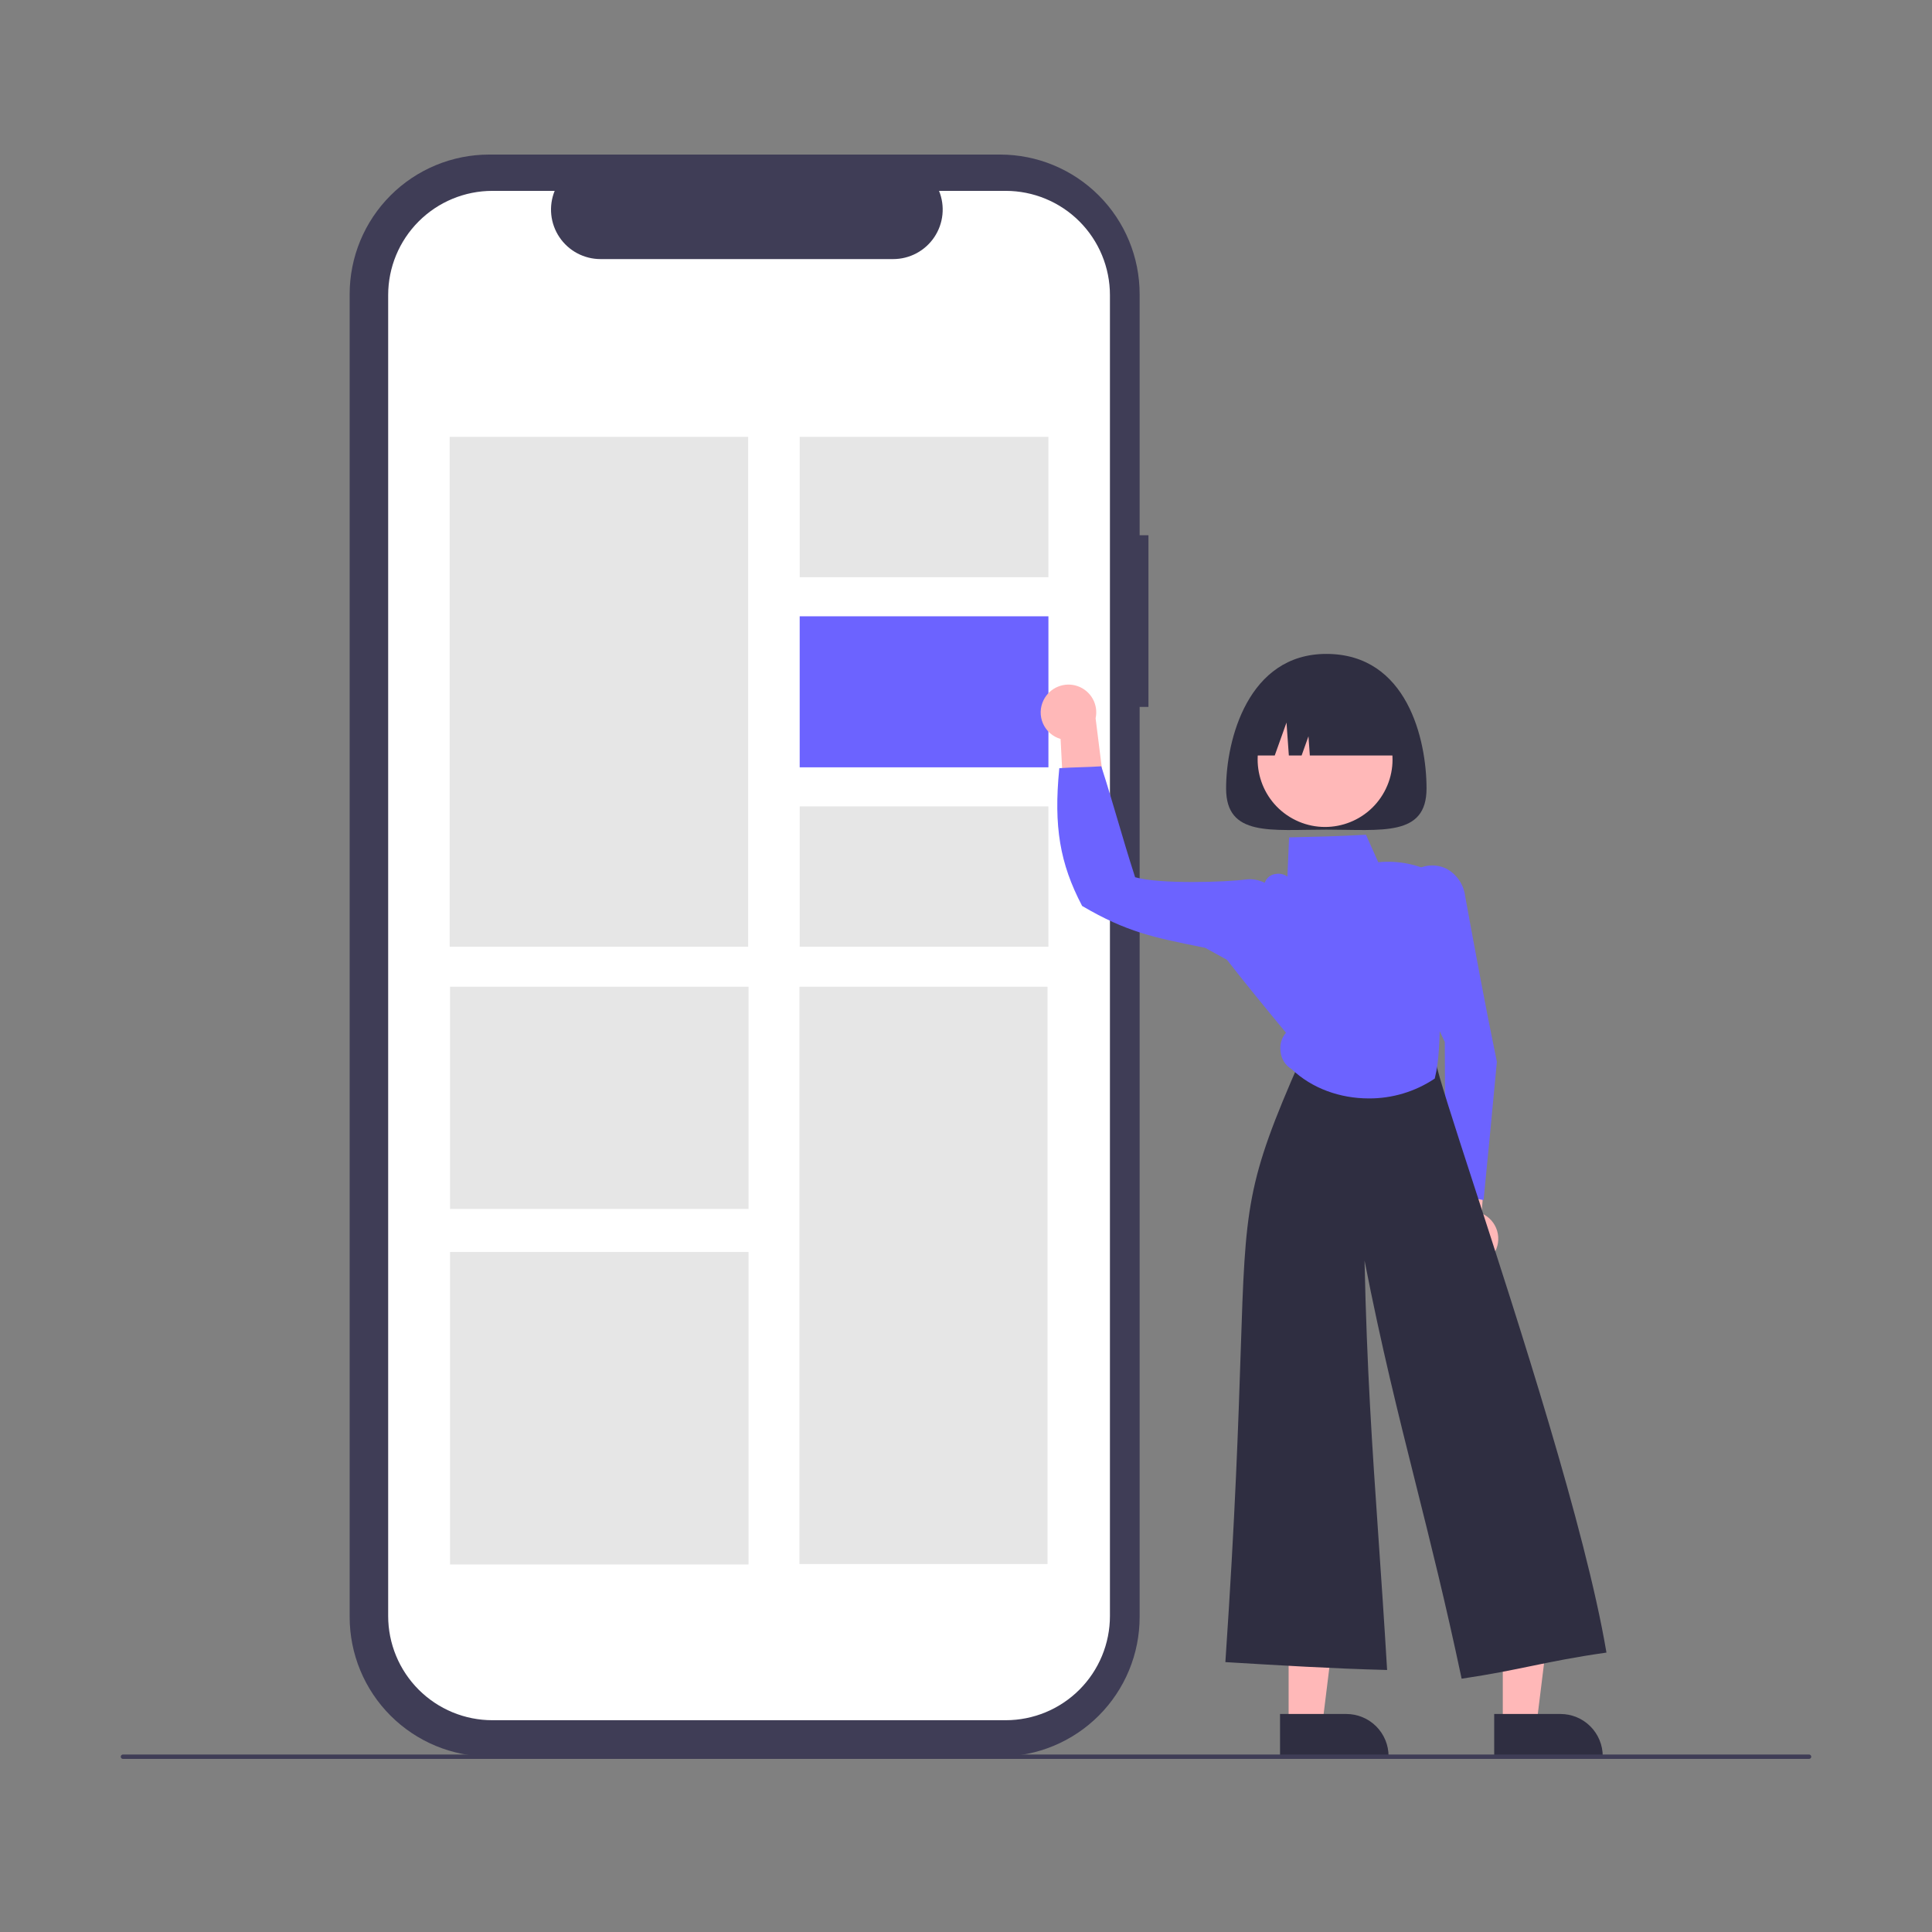 <svg width="400" height="400" viewBox="0 0 400 400" fill="none" xmlns="http://www.w3.org/2000/svg">
<rect x="0" y="0" width="400" height="400" fill="#808080" stroke="none"/>
<path d="M237.773 110.817H235.95V60.894C235.95 53.231 232.906 45.882 227.488 40.463C222.069 35.044 214.72 32 207.056 32H101.288C97.493 32 93.736 32.747 90.23 34.199C86.725 35.651 83.54 37.78 80.856 40.463C78.173 43.146 76.045 46.331 74.593 49.837C73.141 53.342 72.394 57.1 72.394 60.894V334.776C72.394 338.57 73.141 342.327 74.593 345.833C76.045 349.338 78.173 352.524 80.856 355.207C83.54 357.89 86.725 360.018 90.23 361.47C93.736 362.922 97.493 363.67 101.288 363.67H207.056C214.719 363.67 222.069 360.626 227.487 355.207C232.906 349.788 235.95 342.439 235.95 334.776V146.353H237.773L237.773 110.817Z" fill="#3F3D56"/>
<path d="M208.222 39.517H194.416C195.051 41.074 195.293 42.763 195.121 44.435C194.95 46.107 194.37 47.712 193.432 49.107C192.494 50.502 191.228 51.646 189.744 52.436C188.261 53.227 186.605 53.64 184.924 53.64H124.331C122.65 53.64 120.994 53.227 119.511 52.436C118.027 51.646 116.761 50.502 115.823 49.107C114.885 47.712 114.305 46.107 114.133 44.435C113.962 42.763 114.204 41.074 114.839 39.517H101.944C96.221 39.517 90.733 41.79 86.686 45.837C82.64 49.884 80.366 55.372 80.366 61.095V334.575C80.366 337.408 80.924 340.214 82.009 342.832C83.093 345.45 84.683 347.829 86.686 349.832C88.69 351.836 91.069 353.425 93.686 354.51C96.305 355.594 99.11 356.152 101.944 356.152H208.222C211.056 356.152 213.862 355.594 216.48 354.51C219.097 353.425 221.476 351.836 223.48 349.832C225.484 347.829 227.073 345.45 228.157 342.832C229.242 340.214 229.8 337.408 229.8 334.575V61.095C229.8 58.261 229.242 55.455 228.157 52.837C227.073 50.219 225.484 47.841 223.48 45.837C221.476 43.833 219.097 42.244 216.479 41.16C213.862 40.075 211.056 39.517 208.222 39.517Z" fill="white"/>
<path d="M154.899 90.446H93.101V196.019H154.899V90.446Z" fill="#E6E6E6"/>
<path d="M216.88 204.289H165.517V323.812H216.88V204.289Z" fill="#E6E6E6"/>
<path d="M217.065 90.446H165.566V119.506H217.065V90.446Z" fill="#E6E6E6"/>
<path d="M217.065 127.599H165.566V158.866H217.065V127.599Z" fill="#6C63FF"/>
<path d="M217.065 166.959H165.566V196.019H217.065V166.959Z" fill="#E6E6E6"/>
<path d="M154.976 204.289H93.177V250.297H154.976V204.289Z" fill="#E6E6E6"/>
<path d="M154.976 259.215H93.177V323.908H154.976V259.215Z" fill="#E6E6E6"/>
<path d="M295.349 163.241C295.349 173.287 286.059 171.768 274.6 171.768C263.14 171.768 253.851 173.287 253.851 163.241C253.851 153.194 258.388 135.386 274.6 135.386C291.369 135.386 295.349 153.194 295.349 163.241Z" fill="#2F2E41"/>
<path d="M216.052 144.97C215.681 145.72 215.48 146.541 215.461 147.376C215.443 148.212 215.608 149.041 215.944 149.806C216.281 150.571 216.781 151.253 217.41 151.803C218.039 152.354 218.78 152.76 219.583 152.993L220.629 173.28L229.13 167.023L226.834 148.717C227.136 147.343 226.923 145.906 226.236 144.678C225.55 143.45 224.436 142.517 223.107 142.055C221.778 141.593 220.326 141.635 219.025 142.172C217.725 142.709 216.667 143.705 216.052 144.97Z" fill="#FFB8B8"/>
<path d="M309.253 259.621C309.715 258.924 310.018 258.134 310.141 257.308C310.264 256.481 310.205 255.638 309.967 254.837C309.728 254.036 309.318 253.296 308.763 252.671C308.208 252.046 307.523 251.55 306.756 251.219L308.264 230.96L299.044 236.102L299.026 254.551C298.554 255.877 298.585 257.329 299.112 258.634C299.64 259.938 300.628 261.004 301.888 261.629C303.149 262.253 304.595 262.394 305.952 262.024C307.31 261.654 308.484 260.799 309.253 259.621Z" fill="#FFB8B8"/>
<path d="M266.795 357.138H273.764L277.08 330.256L266.794 330.256L266.795 357.138Z" fill="#FFB8B8"/>
<path d="M265.017 354.862L278.742 354.862H278.742C279.891 354.862 281.028 355.088 282.089 355.528C283.151 355.967 284.115 356.611 284.927 357.424C285.739 358.236 286.383 359.2 286.823 360.261C287.263 361.322 287.489 362.46 287.489 363.608V363.893L265.017 363.893L265.017 354.862Z" fill="#2F2E41"/>
<path d="M311.136 357.138H318.105L321.421 330.256L311.135 330.256L311.136 357.138Z" fill="#FFB8B8"/>
<path d="M309.357 354.862L323.082 354.862H323.083C324.232 354.862 325.369 355.088 326.43 355.528C327.491 355.967 328.456 356.611 329.268 357.424C330.08 358.236 330.724 359.2 331.164 360.261C331.603 361.322 331.83 362.46 331.83 363.608V363.893L309.358 363.893L309.357 354.862Z" fill="#2F2E41"/>
<path d="M307.157 248.459L306.854 248.404C304.316 247.944 301.746 247.48 299.487 246.994L299.264 246.946L299.263 246.717C299.224 236.413 299.185 226.111 299.128 215.715C293.733 204.84 291.464 192.679 292.576 180.59L292.589 180.462L292.694 180.387C293.677 179.705 294.824 179.296 296.018 179.204C297.212 179.111 298.408 179.339 299.485 179.862C300.538 180.438 301.438 181.257 302.111 182.251C302.783 183.246 303.208 184.386 303.35 185.578C305.404 196.774 307.531 208.368 309.903 219.793L309.912 219.835L309.908 219.878C309.029 229.195 308.12 238.83 307.188 248.153L307.157 248.459Z" fill="#6C63FF"/>
<path d="M302.614 347.557L302.559 347.295C299.298 331.873 296.151 319.315 293.107 307.17C289.46 292.615 286.004 278.823 282.514 260.975C282.993 283.482 284.106 299.652 285.386 318.239C285.964 326.632 286.561 335.31 287.167 345.442L287.186 345.751L286.876 345.743C275.969 345.464 264.793 344.79 253.986 344.139L253.7 344.122L253.72 343.836C255.766 313.676 256.407 294.079 256.875 279.769C257.863 249.579 258.015 244.938 269.26 219.388C269.687 218.418 272.23 215.554 275.026 215.991L297.152 219.434L297.191 219.629C297.815 222.774 300.913 232.317 305.202 245.525C314.369 273.76 328.222 316.429 332.55 341.864L332.599 342.152L332.31 342.193C326.024 343.086 321.5 344.017 317.125 344.916C312.985 345.768 308.705 346.648 302.879 347.517L302.614 347.557Z" fill="#2F2E41"/>
<path d="M283.384 227.416C277.478 227.416 271.641 225.367 267.457 221.378C266.803 220.997 266.25 220.465 265.845 219.826C265.439 219.187 265.193 218.461 265.127 217.707C265.02 217.016 265.065 216.311 265.259 215.64C265.453 214.968 265.792 214.348 266.252 213.821C262.149 208.856 257.914 203.723 253.859 198.497L253.747 198.353L253.877 198.105C256.53 193.037 259.273 187.796 261.907 182.618C262.09 182.167 262.392 181.773 262.781 181.479C263.169 181.185 263.63 181.001 264.114 180.947C264.534 180.867 264.967 180.875 265.384 180.968C265.802 181.061 266.196 181.239 266.543 181.49L266.548 181.364C266.658 178.743 266.769 176.121 266.882 173.636L266.894 173.371L267.159 173.365C272.225 173.253 277.462 173.137 282.607 172.832L282.803 172.821L285.354 178.513C289.499 178.11 293.669 178.957 297.328 180.943L297.497 181.033L297.477 181.223C296.451 191.005 296.674 200.878 298.141 210.604C298.062 215.044 297.976 219.583 297.075 223.201L297.049 223.307L296.958 223.368C292.937 226.037 288.211 227.446 283.384 227.416Z" fill="#6C63FF"/>
<path d="M261.647 202.722L261.307 202.566C257.339 200.575 253.358 198.367 249.509 196.231L248.977 196.127C238.842 194.093 233.259 192.972 224.115 187.61L224.045 187.569L224.007 187.496C219.428 178.75 218.151 171.105 219.295 159.288L219.317 159.051L219.555 159.032C220.546 158.951 222.161 158.898 223.724 158.845C225.244 158.795 226.815 158.742 227.779 158.667L228.003 158.649L228.072 158.862C229.27 162.562 230.288 166.014 231.365 169.669C232.473 173.425 233.618 177.308 235.012 181.622C240.118 183.089 253.806 182.651 258.062 182.071C260.517 181.819 262.999 182.954 264.711 185.094L264.79 185.193L264.769 185.318C263.832 191.036 262.756 196.788 261.716 202.35L261.647 202.722Z" fill="#6C63FF"/>
<path d="M286.596 163.949C290.294 157.183 287.808 148.699 281.042 145.001C274.276 141.302 265.792 143.788 262.094 150.555C258.395 157.321 260.882 165.804 267.648 169.503C274.414 173.201 282.897 170.715 286.596 163.949Z" fill="#FFB8B8"/>
<path d="M258.397 156.419H263.92L266.356 149.597L266.843 156.419H269.483L270.904 152.44L271.188 156.419H290.8C290.8 152.499 289.243 148.739 286.471 145.968C283.699 143.196 279.94 141.639 276.02 141.639H273.178C269.258 141.639 265.498 143.196 262.726 145.968C259.955 148.739 258.397 152.499 258.397 156.419Z" fill="#2F2E41"/>
<path d="M374.544 364.162H25.456C25.335 364.162 25.219 364.114 25.134 364.028C25.048 363.943 25 363.827 25 363.706C25 363.585 25.048 363.469 25.134 363.384C25.219 363.298 25.335 363.25 25.456 363.25H374.544C374.665 363.25 374.781 363.298 374.867 363.384C374.952 363.469 375 363.585 375 363.706C375 363.827 374.952 363.943 374.867 364.028C374.781 364.114 374.665 364.162 374.544 364.162Z" fill="#3F3D56"/>
</svg>
